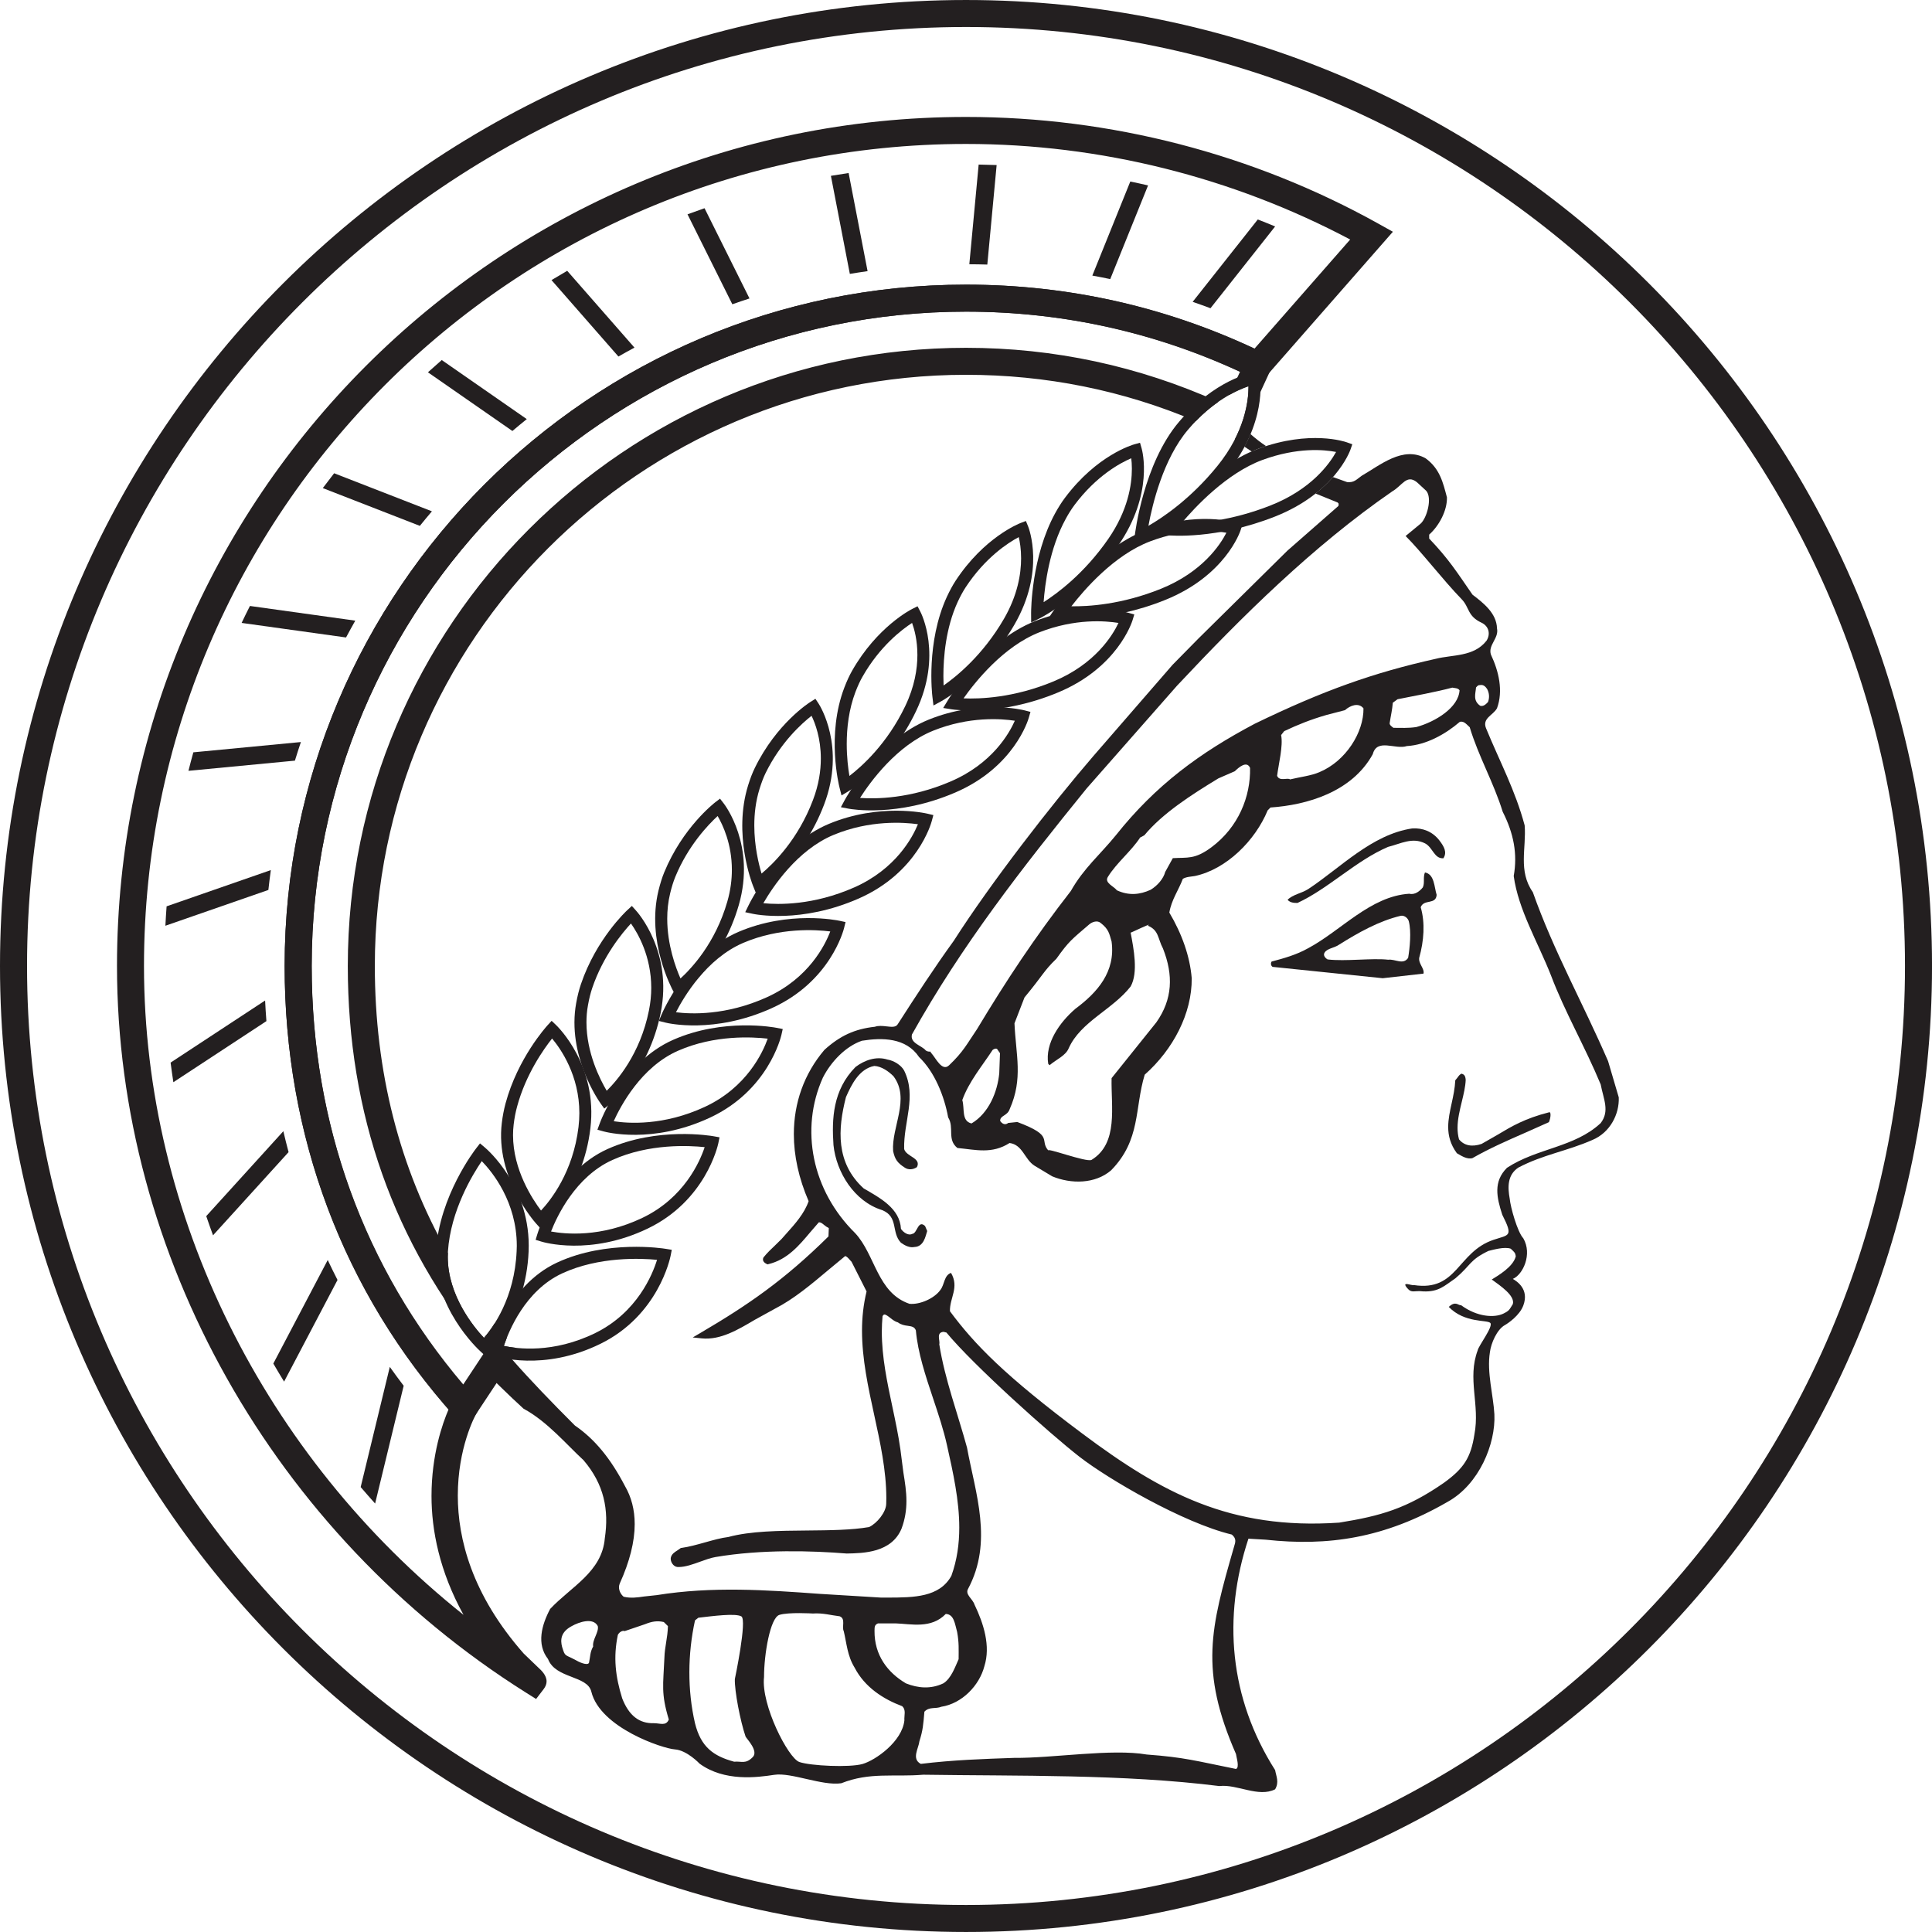 <?xml version="1.0" encoding="UTF-8" standalone="no"?>
<!-- Created with Inkscape (http://www.inkscape.org/) -->

<svg
   xmlns:dc="http://purl.org/dc/elements/1.1/"
   xmlns:cc="http://creativecommons.org/ns#"
   xmlns:rdf="http://www.w3.org/1999/02/22-rdf-syntax-ns#"
   xmlns:svg="http://www.w3.org/2000/svg"
   xmlns="http://www.w3.org/2000/svg"
   xmlns:sodipodi="http://sodipodi.sourceforge.net/DTD/sodipodi-0.dtd"
   xmlns:inkscape="http://www.inkscape.org/namespaces/inkscape"
   id="svg2"
   version="1.1"
   inkscape:version="0.91 r13725"
   xml:space="preserve"
   width="180.038"
   height="180.038"
   viewBox="0 0 180.038 180.038"
   sodipodi:docname="minerva.svg"><defs
     id="defs6" /><sodipodi:namedview
     pagecolor="#ffffff"
     bordercolor="#666666"
     borderopacity="1"
     objecttolerance="10"
     gridtolerance="10"
     guidetolerance="10"
     inkscape:pageopacity="0"
     inkscape:pageshadow="2"
     inkscape:window-width="640"
     inkscape:window-height="480"
     id="namedview4"
     showgrid="false"
     inkscape:zoom="1.310838"
     inkscape:cx="90.018753"
     inkscape:cy="90.018753"
     inkscape:window-x="0"
     inkscape:window-y="28"
     inkscape:window-maximized="0"
     inkscape:current-layer="g10" /><g
     id="g10"
     inkscape:groupmode="layer"
     inkscape:label="ink_ext_XXXXXX"
     transform="matrix(1.25,0,0,-1.25,0,180.037)"><g
       id="g12"
       transform="scale(0.1,0.1)"><path
         d="m 20.16,720.168 c 0,385.972 314,700.002 700.008,700.002 385.972,0 700.002,-314.03 700.002,-700.002 0,-386.02 -314.03,-700.039 -700.002,-700.039 C 334.16,20.129 20.16,334.148 20.16,720.168 Z M 0,720.168 C 0,323.047 323.047,0 720.168,0 c 397.092,0 720.152,323.047 720.152,720.168 0,397.062 -323.06,720.122 -720.152,720.122 C 323.047,1440.29 0,1117.23 0,720.168"
         style="fill:#231f20;fill-opacity:1;fill-rule:nonzero;stroke:none"
         id="path14"
         inkscape:connector-curvature="0" /><path
         d="m 1193.3,603.016 c -19.59,-18.243 -47.37,-18.536 -69.86,-33.328 -10.31,-10.313 -7.7,-22.043 -3.49,-35.02 8.32,-16.453 5.17,-14.754 -6.45,-18.633 -27.16,-9.043 -26.84,-38.738 -59.49,-33.762 -1.86,-0.554 -9.49,3.266 -4.99,-2.207 3.52,-4.179 4.99,-1.668 11.9,-2.5 11.63,-0.554 15.96,4.239 24.13,9.786 11.65,9.816 10.26,13.488 24.58,20.382 3.43,0.813 11.89,3.321 16.6,1.661 3.18,-2.93 3.27,-3.008 3.79,-5.625 -1.86,-7.961 -13.47,-14.571 -17.91,-17.344 6.11,-4.473 17.53,-12.024 15.69,-18.348 -2.63,-4.16 -2.49,-4.863 -7.11,-7.113 -6.47,-3.125 -19.38,-2.656 -31.55,6.371 -1.84,-0.57 -3.87,3.59 -9.09,-1.352 11.87,-12.207 28.46,-9.441 30.96,-11.933 2.49,-2.488 -8.88,-17.223 -9.38,-20.387 -7.96,-21.164 1.8,-40.656 -2.45,-62.641 -2.62,-17.183 -7.77,-25.371 -22.83,-36.21 -27.62,-19.122 -46.97,-24.645 -77.967,-29.637 -81.258,-5.547 -132.528,22.332 -191.035,66.035 -58.524,43.711 -80.899,66.953 -99.168,91.551 -0.266,10.07 7.133,17.707 0.804,28.593 -5.285,-1.851 -4.761,-8.726 -7.949,-12.722 -4.508,-6.367 -15.347,-11.094 -23.043,-10.324 -24.07,8.203 -25.41,36.515 -40.465,52.675 -32.289,31.77 -41.312,77.563 -24.082,115.918 6.067,11.914 16.907,23.305 29.114,27.52 15.054,2.406 32.812,2.406 42.617,-12.168 11.609,-11.09 18.789,-29.109 21.672,-44.981 4.773,-7.691 -1.039,-16.425 6.879,-22.793 13.753,-1.289 25.664,-4.726 38.906,3.704 9.805,-1.282 11.133,-12.161 18.543,-16.895 l 13.242,-7.949 c 14.004,-5.813 32.023,-5.813 43.937,4.512 22.227,22.742 17.372,46.152 25.028,71.269 21.211,18.789 35.293,45.676 35.039,71.91 -1.328,16.129 -7.137,32.809 -16.688,48.93 1.59,9.543 6.883,16.68 10.067,25.16 2.656,1.59 6.094,1.59 8.996,2.106 23.555,5.027 45.008,26.48 54.258,48.968 l 2.097,2.106 c 27.004,1.851 60.628,11.394 76.238,39.73 3.18,12.168 16.95,3.18 25.41,6.067 14.27,0.808 28.59,8.722 39.43,18.007 3.18,1.075 5.54,-2.402 7.44,-3.957 6.33,-21.195 17.98,-41.57 24.59,-63.027 8.21,-16.125 11.14,-31.473 8.21,-47.894 3.45,-25.122 17.73,-48.676 27.78,-74.094 10.06,-26.746 25.67,-53.75 37.05,-81.258 2.13,-11.105 6.89,-19.871 0,-28.859 z m 5.52,46.203 c -19.05,43.945 -40.46,81.777 -56.11,125.988 -11.1,15.867 -4.74,32.801 -6.07,49.75 -7.13,26.477 -18.28,46.859 -28.84,72.523 -2.93,7.399 5.29,9.54 8.21,14.793 4.77,12.989 1.33,27.567 -4.52,39.993 -2.36,7.132 6.11,12.168 4.52,19.566 -0.29,11.387 -10.32,19.082 -18.28,25.156 -11.91,17.192 -17.45,26.222 -32.28,41.822 l 0,2.93 c 7.4,6.58 13.5,17.97 13.24,27.77 -2.92,11.1 -5.3,21.42 -15.92,29.12 -16.89,9.53 -34.09,-5.29 -47.59,-12.99 -3.73,-2.62 -5.59,-5.29 -10.88,-4.76 -3.42,1.21 -6.96,2.48 -10.573,3.78 -3.457,-3.94 -7.747,-8.12 -13.008,-12.28 l 16.433,-6.67 c 0.606,-0.45 0.821,-0.78 0.821,-1.33 0,-0.3 -0.098,-0.82 -0.176,-1.26 -1.152,-0.99 -38.067,-33.37 -38.067,-33.37 -0.105,-0.07 -66.542,-65.715 -66.542,-65.715 0,-0.047 -19.051,-19.359 -19.051,-19.359 -0.11,-0.106 -59.133,-68.129 -59.133,-68.129 -30.887,-35.809 -76.492,-94.578 -103.945,-137.586 -14.274,-19.688 -28.52,-41.547 -41.797,-62.223 -1.434,-2.297 -4.145,-2.109 -8.426,-1.593 -2.926,0.332 -5.926,0.636 -8.629,-0.293 0.078,0 0.117,0 0.117,0 l -0.597,-0.145 c 0.152,0.039 0.339,0.078 0.48,0.145 -15.012,-1.661 -25.918,-6.661 -37.609,-17.235 -15.164,-17.863 -22.785,-39.5 -22.785,-62.844 0,-16.054 3.66,-32.968 11.019,-49.937 -3.102,-9.106 -10.242,-17.121 -16.641,-24.219 l -3.554,-4.008 -4.547,-4.472 c -2.957,-2.809 -6.328,-5.985 -8.77,-9.09 l -0.218,-0.293 -0.153,-0.379 c -0.297,-0.996 -0.437,-2.883 2.485,-4.289 l 0.695,-0.371 0.781,0.183 c 13.988,3.332 22.793,13.829 31.328,24.004 0,0 5.371,6.184 6.145,7.102 1.254,0.223 2.293,-0.481 4.144,-2.039 0.957,-0.801 2.067,-1.586 3.325,-2.168 0,-0.293 0,-0.707 0,-0.707 0,0 -0.192,-4.52 -0.223,-5.543 -33.109,-32.707 -60.07,-51.164 -95.316,-71.875 l -5.883,-3.442 6.8,-0.703 c 13.762,-1.363 26.821,6.36 39.438,13.84 l 15.164,8.348 c 14.016,7.187 27.004,18.125 39.609,28.711 0,0 11.399,9.465 12.618,10.461 1.179,-0.176 2.515,-1.699 3.55,-2.922 0,0 0.746,-0.797 1.227,-1.328 0.223,-0.399 10.57,-20.895 11.199,-22.117 -2.367,-9.727 -3.402,-19.454 -3.402,-29.18 0,-21.203 4.59,-42.277 9.094,-62.918 4.441,-20.344 9.031,-41.359 9.031,-61.996 0,-1.375 -0.035,-2.696 -0.074,-4.071 0,-6.355 -6.993,-14.824 -12.797,-17.488 -13.242,-2.269 -29.219,-2.402 -46.164,-2.562 -20.746,-0.176 -42.235,-0.371 -58.735,-4.84 -5.328,-0.625 -11.465,-2.367 -17.422,-4.035 -5.843,-1.621 -11.875,-3.332 -17.496,-4.102 l -0.554,-0.078 -0.637,-0.48 -2.027,-1.395 c -1.883,-1.184 -4.211,-2.625 -4.774,-5.41 -0.035,-0.215 -0.066,-0.481 -0.066,-0.735 0,-1.601 0.734,-3.328 1.918,-4.55 1.144,-1.188 2.586,-1.739 4.07,-1.59 4.992,0 10.57,2.031 16.016,3.996 3.777,1.367 7.73,2.809 11.351,3.434 34.481,5.878 72.274,4.699 97.871,2.628 12.653,0.227 33.399,0.637 40.871,18.567 2.704,7.293 3.629,14.058 3.629,20.574 0,7.168 -1.109,14.09 -2.258,21.18 l -2.253,17.461 c -1.52,10.656 -3.778,21.273 -5.957,31.566 -3.879,18.27 -7.879,37.051 -7.879,56.07 0,3.84 0.222,7.727 0.554,11.606 0.371,0.488 0.77,1.074 1.266,1.148 1.109,0.149 3.062,-1.402 4.621,-2.636 1.773,-1.395 3.578,-2.731 5.582,-3.243 2.289,-1.734 4.883,-2.226 7.246,-2.519 3.297,-0.449 5.067,-0.848 6.11,-3.399 1.476,-16.726 7.25,-34.003 12.835,-50.71 3.844,-11.516 7.84,-23.411 10.395,-35.028 4.547,-20.344 9.133,-40.988 9.133,-61.328 0,-12.09 -1.625,-24.113 -5.879,-35.91 -8.848,-16.106 -28.191,-16.172 -46.871,-16.25 l -5.582,0 -45.789,2.785 c -39.289,2.848 -79.899,5.758 -121.539,-0.969 0.289,0.039 -9.328,-0.996 -9.328,-0.996 -5.145,-0.781 -9.989,-1.406 -15.2,-0.187 -1.929,1.566 -3.484,4.25 -3.484,7.062 0,0.887 0.148,1.817 0.519,2.703 7.438,16.43 11.18,31.262 11.18,44.387 0,10.652 -2.453,20.168 -7.336,28.523 -10.761,20.637 -22.594,34.942 -37.203,44.942 -17.883,17.891 -33.172,33.75 -46.758,49.203 -7.941,0.996 -12.832,2.566 -13.355,2.73 l -1.77,0.61 -7.949,-9.797 c 10.316,-9.793 19.852,-19.602 31.504,-30.164 17.723,-9.551 32.043,-26.75 44.73,-38.41 15.348,-17.969 19.043,-37.024 15.86,-58.215 -2.106,-25.117 -25.113,-35.996 -40.754,-52.664 -6.324,-11.922 -10.32,-26.203 -1.594,-37.324 5.59,-14.805 29.371,-12.129 32.293,-24.344 6.543,-26.887 53.192,-42.422 62.285,-43.047 9.059,-0.637 18.457,-10.656 18.457,-10.656 18.532,-13.504 42.871,-10.254 55.664,-8.293 12.762,1.933 35.625,-8.387 49.934,-6.289 21.422,8.48 38.918,4.511 61.141,6.367 69.871,-1.074 149.254,0.519 220.711,-8.465 13.242,1.59 29.121,-8.742 41.582,-2.41 3.171,5.332 0.781,9.801 0,14.312 -34.153,53.711 -39.258,114.004 -19.895,172.524 l 12.891,-0.754 c 46.347,-5.039 88.492,0.965 135.582,28.211 23.56,12.992 35.94,43.332 34.88,65.312 -0.79,14.27 -5.74,31.137 -3.34,46.231 0.83,6.742 5.29,16.957 11.08,20.176 2.48,1.386 11.17,7.277 13.88,14.804 4.48,12.246 -5.12,18.028 -7.88,19.688 7.47,3.047 14.72,18.34 7.83,30.254 -4.43,4.707 -9.57,23.293 -10.12,29.398 -1.58,8.727 -1.85,17.723 6.37,23.309 18.53,9.754 35.99,12.168 55.29,20.633 13.24,5.546 20.12,19.308 19.61,31.738 l -7.96,27.004 z M 442.195,212.832 c -2.371,-4.246 -2.035,-7.102 -3.109,-12.207 -1.289,-2.324 -7.914,0.809 -10.02,2.121 -8.218,4.43 -7.66,2.176 -10.027,9.793 -1.328,5.098 -1.18,11.094 7.289,15.539 5.289,2.985 15.867,6.582 19.301,0 1.082,-4.445 -4.207,-10.18 -3.434,-15.246 z m 45.164,-57.187 c -10.847,-0.254 -18.457,5.664 -23.488,18.457 -5.07,16.277 -6.773,30.664 -3.262,47.41 1.118,2.121 3.516,3.488 5.075,2.793 l 15.125,5.136 c 5.074,2.071 9.211,2.774 14.058,1.622 l 3.071,-3.024 c -0.227,-8.851 -2.407,-15.355 -2.625,-23.527 -0.887,-20.5 -2.629,-26.602 3.289,-46.125 -2.184,-5.133 -6.547,-2.664 -11.243,-2.742 z m 621.951,761.293 c -1.47,-1.547 -3.33,-3.477 -5.8,-2.813 -5.62,3.922 -3.49,8.922 -3.14,13.652 1.14,1.145 1.31,1.813 3.14,1.813 2.67,0.449 4.14,-1.52 5.13,-2.926 1.67,-3.066 1.85,-6.543 0.67,-9.726 z M 679.848,669.082 c 37.062,66.43 82.082,124.133 130.234,183.422 l 67.492,76.715 c 48.164,51.375 101.356,104.051 160.386,144.771 7.4,4.26 10.66,12.95 18.31,6.84 l 6.95,-6.4 c 4.67,-5.29 0.59,-20.3 -4.17,-24.52 -3.81,-3.11 -7.51,-6.18 -11.17,-9.21 11.51,-11.39 28.1,-33.06 41.75,-47.087 6,-6.175 4.14,-12.574 14.89,-17.566 5.35,-2.524 6.87,-8.363 3.69,-13.387 -9.52,-12.172 -25.38,-10.32 -37.85,-13.504 C 1024.06,938.84 986.625,925.594 935.395,900.738 894.379,879.027 861.566,854.953 831.891,817.629 820.551,803.609 807.816,793 798.324,776.09 771.313,741.391 749.867,708.848 728.406,673.125 c -7.652,-11.25 -10.168,-16.836 -20.894,-27.023 -5.211,-4.938 -9.871,5.402 -13.133,9.003 -0.371,0.403 -0.59,0.852 -0.848,1.25 -1.113,-0.144 -2.258,0.071 -3.363,0.813 -2.887,3.711 -11.91,5.293 -10.32,11.914 z m 408.242,256.625 c -0.71,-12.836 -17.83,-23.445 -32.16,-27.41 -6.09,-0.957 -11.72,-0.598 -17.12,-0.598 -1.4,1.008 -3.02,2.192 -2.81,3.567 0.93,6.097 1.89,9.648 2.34,15.156 l 3.54,2.59 c 12.66,2.547 28.12,5.285 40.8,8.66 1.89,-0.41 4.22,-0.227 5.41,-1.965 z m -133.016,-33.402 2.293,2.925 c 10.352,4.915 20.012,8.727 31.516,12.055 l 13.797,3.59 c 3.65,3.324 10.09,6.023 13.79,1.328 0.23,-17.863 -13.13,-39.316 -32.872,-47.558 -6.219,-2.707 -14.5,-3.594 -21.864,-5.403 -1.847,1.582 -7.843,-1.781 -9.66,2.696 1.145,8.957 4.602,22.339 3,30.367 z M 813.773,575.617 c -3.691,-2.152 -35.683,10.055 -31.953,6.656 -7.578,8.204 4.817,10.981 -23.418,21.567 l -6.843,-0.707 c -0.879,-0.82 -3.371,-2.078 -5.918,1.449 -0.254,4.246 5.332,3.621 7.097,8.914 10.11,22.746 4.563,40.352 3.555,63.906 l 7.473,19.309 c 14.168,17.086 14.129,19.535 23.75,28.816 9.617,13.5 11.621,14.532 24.492,25.629 2.097,1.813 5.984,3.258 8.504,1.114 6.074,-4.731 6.398,-7.84 8.176,-13.911 3.035,-22.523 -10.586,-37.949 -27.004,-50.117 -11.661,-10.058 -22.754,-25.676 -20.235,-41.027 l 0.996,-1.035 c 5.325,4.484 12.024,7.113 14.278,12.66 8.879,19.824 32.773,28.844 46.164,46.039 5.801,10.32 2.254,28.23 0,40.141 -0.071,-0.336 17.539,8.324 12.754,5.214 8.367,-3.441 7.332,-9.437 11.367,-17.082 7.84,-19.871 7.168,-37.812 -4.953,-55.007 l -33.367,-41.602 c -0.52,-21.211 5.32,-48.496 -14.915,-60.926 z m 44.024,201.352 c -8.027,-3.688 -16.277,-4.504 -25.156,-0.403 -2.254,3.071 -9.59,5.559 -6.688,10.063 6.434,10.43 17.344,19.051 24.031,29.297 l 3.118,1.664 c 13.574,16.383 34.949,30.109 55.222,42.43 l 12.239,5.328 c 2.664,2.656 8.914,8.203 11.355,2.472 0.449,-21.347 -8.582,-44.164 -28.926,-59.257 -12.351,-9.129 -17.644,-7.356 -28.66,-8.024 l -5.664,-10.25 c -1.328,-5.105 -5.773,-10.246 -10.871,-13.32 z M 745.492,655.176 744.938,640.09 c -1.36,-13.774 -7.727,-29.629 -20.672,-37.328 -7.735,1.847 -4.961,11.133 -6.879,17.453 4.957,13.758 14.621,25.156 22.597,37.324 1.075,0.809 2.188,1.34 3.293,0.809 l 2.215,-3.172 z M 561.223,130.422 c -5.399,-5.539 -8.43,-2.961 -13.91,-3.481 -15.571,4.231 -24.778,10.989 -29.184,28.637 -5.699,24.598 -5.512,51.637 0,76.746 l 2.516,1.965 c 10.949,1.258 27.523,3.473 32.031,1.004 4.48,-2.492 -4.848,-46.73 -4.848,-46.73 -0.289,-8.766 4.008,-31.219 7.996,-42.872 0.848,-1.726 9.801,-10.722 5.399,-15.269 z m 112.996,27.332 c -1.664,-15.789 -21.485,-29.707 -31.184,-32.508 -9.726,-2.777 -38.754,-1.406 -47.117,1.481 -8.32,2.871 -28.699,42.687 -26.332,63.363 0,17.047 4.59,44.121 11.426,46.305 6.843,2.152 24.965,1.035 24.965,1.035 7.586,0.508 13.308,-1.297 19.976,-2.071 4.735,-1.812 1.406,-7.769 3.067,-11.14 2.148,-8.797 2.628,-18.34 8.097,-27.137 7.617,-14.769 21.645,-23.578 35.438,-28.742 3.113,-2.84 1.406,-6.699 1.664,-10.586 z m -22.266,66.797 c 0,3.195 0.184,4.484 2.598,5.515 l 13.086,0 c 11.617,-0.398 26.562,-4.218 37.437,7.032 6.25,-0.223 6.801,-7.657 8.461,-13.387 1.485,-8.039 1.117,-13.133 1.117,-20.34 -2.593,-5.695 -5.511,-14.398 -11.429,-18.031 -9.395,-4.43 -18.832,-3.582 -27.852,0 -13.648,8.078 -23.594,20.976 -23.418,39.211 z m 267.973,62.48 c -17.488,-60.613 -25.809,-91.886 1.496,-154.355 0.254,-2.375 2.879,-10.086 0,-11.133 -30.195,6.062 -38.215,8.664 -66.543,10.762 -26.191,4.523 -69.699,-2.762 -98.801,-2.508 -22.742,-0.774 -45.789,-1.555 -69.617,-4.477 -7.137,3.703 -1.594,11.653 -1.031,16.934 2.625,8.215 2.879,12.434 3.703,21.965 3.695,3.965 8.211,1.867 12.687,3.711 15.344,2.363 28.332,15.867 32.024,30.187 4.773,15.047 -0.508,31.727 -7.395,46.043 -1.336,4.219 -7.144,7.391 -4.773,11.61 18.797,35.226 5.551,70.949 -0.774,105.355 -6.625,24.375 -16.679,51.336 -20.672,77.039 0.805,2.629 -2.632,8.731 3.172,9.25 l 2.149,-0.519 c 20.078,-24.375 77.676,-75.918 99.25,-92.668 21.562,-16.727 77.254,-49.219 113.504,-57.95 3.437,-2.879 2.922,-5.281 1.621,-9.246"
         style="fill:#231f20;fill-opacity:1;fill-rule:nonzero;stroke:none"
         id="path16"
         inkscape:connector-curvature="0" /><path
         d="m 1072.89,813.969 c 3.69,-4.77 6.08,-8.992 3.17,-13.504 -6.88,-0.52 -7.95,8.211 -13.76,11.137 -9.54,4.726 -18.01,-0.297 -27.52,-2.672 -24.07,-10.317 -44.198,-30.957 -67.51,-41.793 -2.879,0 -5.536,0.261 -7.383,2.367 3.957,3.957 10.312,4.773 15.343,7.957 24.083,15.863 47.38,40.719 77.53,45.238 7.96,0.508 15.1,-2.367 20.13,-8.73"
         style="fill:#231f20;fill-opacity:1;fill-rule:nonzero;stroke:none"
         id="path18"
         inkscape:connector-curvature="0" /><path
         d="m 1071.02,773.203 c -1.84,5.84 -1.58,15.356 -8.72,16.68 -1.58,-3.695 0,-7.695 -1.58,-11.129 -2.12,-2.625 -5.82,-5.805 -10.07,-4.734 -29.12,-1.852 -50.822,-27.559 -75.673,-40.762 -8.477,-4.766 -18.02,-7.434 -27.004,-9.805 -0.821,-1.328 -0.528,-3.18 0.761,-3.957 27.571,-2.926 54.786,-5.578 82.086,-8.465 l 30.41,3.438 c 0.82,3.957 -3.96,7.398 -3.18,11.91 3.47,12.426 4.51,25.926 1.08,37.578 2.39,6.328 11.38,1.586 11.89,9.246 z m -21.26,-47.008 c -3.74,-5.515 -9.65,-0.703 -14.87,-1.367 -11.9,1.367 -32.03,-1.41 -45.167,0.215 -1.985,1.152 -3.457,3.223 -2.246,5.074 1.992,3.246 7.468,3.473 10.945,6.02 14.388,8.992 29.508,17.539 45.898,21.457 2.97,0.445 5.44,-2.071 5.95,-4.149 1.97,-7.609 0.75,-19.855 -0.51,-27.25"
         style="fill:#231f20;fill-opacity:1;fill-rule:nonzero;stroke:none"
         id="path20"
         inkscape:connector-curvature="0" /><path
         d="m 1086.42,636.766 c 0.97,1.386 2.08,2.949 3.38,3.086 1.73,-0.641 2.64,-1.465 2.88,-4.645 -0.22,-5.109 -1.51,-10.473 -2.89,-16.164 -1.57,-6.477 -3.19,-13.098 -3.19,-19.578 0,-2.883 0.33,-5.723 1.09,-8.539 3.84,-4.754 9.74,-5.836 16.83,-3.418 0.12,0.07 12.06,6.906 12.06,6.906 10.36,6.211 20.16,12.051 38.31,16.68 0.45,0.117 0.54,-0.031 0.62,-0.11 0.28,-0.32 0.41,-1.004 0.41,-1.855 0,-1.563 -0.46,-3.691 -1.21,-5.418 -0.69,-0.301 -17.47,-7.793 -17.47,-7.793 -13.21,-5.773 -26.87,-11.746 -39.68,-19.082 -3.79,-0.773 -7.29,1.258 -10.66,3.254 l -0.82,0.488 c -4.87,6.656 -6.45,13.113 -6.45,19.567 0,5.8 1.26,11.582 2.56,17.531 1.21,5.539 2.44,11.269 2.73,17.277 0.43,0.508 1.5,1.813 1.5,1.813"
         style="fill:#231f20;fill-opacity:1;fill-rule:nonzero;stroke:none"
         id="path22"
         inkscape:connector-curvature="0" /><path
         d="m 674.043,642.188 c 9.535,-19.559 -0.527,-38.098 0,-58.477 1.582,-5.813 12.977,-6.621 9.535,-13.496 -2.664,-1.844 -6.367,-2.363 -9.281,-0.254 -5.289,3.437 -7.141,6.062 -8.473,12.168 -1.332,17.976 12.985,38.918 0.262,55.84 -3.703,3.703 -8.988,7.402 -14.281,7.656 -11.391,-2.102 -17.196,-14.27 -21.153,-23.25 -6.101,-23.828 -7.699,-48.977 13.2,-68.031 12.207,-7.137 27.003,-14.832 27.812,-30.184 1.852,-2.656 5.547,-5.281 8.473,-3.699 3.703,0.254 4.218,10.836 9.511,5.816 l 1.586,-3.711 c -1.332,-4.218 -2.632,-11.648 -9.507,-11.902 -3.442,-0.781 -7.172,1.063 -10.063,3.176 -7.43,7.664 -1.586,19.312 -14.051,24.332 -20.636,6.379 -34.136,28.078 -36.25,48.469 -1.328,19.562 -0.519,41.004 16.418,58.211 6.629,5.039 15.364,8.214 23.824,5.546 4.778,-0.769 10.321,-4.218 12.438,-8.21"
         style="fill:#231f20;fill-opacity:1;fill-rule:nonzero;stroke:none"
         id="path24"
         inkscape:connector-curvature="0" /><path
         d="M 415.293,499.051 C 377.605,481.57 366.102,436.688 365.621,434.773 l -1.004,-3.964 3.891,-1.329 c 1.476,-0.476 36.472,-11.941 79.152,9.024 43.059,21.125 51.895,63.742 52.262,65.547 l 0.887,4.512 -4.555,0.734 c -1.774,0.301 -43.969,6.922 -80.961,-10.246 z m 3.734,-8.086 c 27.528,12.754 58.965,11.281 70.801,10.129 -3.375,-10.918 -14.793,-39.239 -46.094,-54.598 -31.398,-15.383 -58.296,-11.723 -68.129,-9.574 3.629,10.871 15.79,41.203 43.422,54.043"
         style="fill:#231f20;fill-opacity:1;fill-rule:evenodd;stroke:none"
         id="path26"
         inkscape:connector-curvature="0" /><path
         d="m 452.855,583.664 c -37.757,-17.043 -51.703,-61.516 -52.257,-63.402 l -1.297,-4.246 4.219,-1.301 c 1.476,-0.477 36.359,-10.875 79.195,9.621 43.23,20.672 52.406,61.844 52.773,63.586 l 0.922,4.508 -4.508,0.812 c -1.699,0.305 -41.906,7.18 -79.047,-9.578 z m 3.668,-8.137 c 27.411,12.395 57.325,10.789 68.805,9.578 -3.527,-10.64 -15.211,-37.8 -46.465,-52.742 -31.144,-14.863 -57.855,-12.062 -68.062,-10.148 4.336,11.105 18.129,40.84 45.722,53.312"
         style="fill:#231f20;fill-opacity:1;fill-rule:evenodd;stroke:none"
         id="path28"
         inkscape:connector-curvature="0" /><path
         d="m 501.895,665.129 c -37.793,-16.606 -54.184,-60.625 -54.852,-62.5 l -1.66,-4.524 4.621,-1.289 c 1.48,-0.41 36.285,-9.765 79.195,10.243 43.422,20.195 52.926,59.921 53.328,61.621 l 1.004,4.484 -4.508,0.879 c -1.597,0.332 -39.804,7.508 -77.128,-8.914 z m 3.593,-8.164 c 27.293,12.008 55.7,10.308 66.836,9.019 -3.703,-10.398 -15.644,-36.324 -46.863,-50.855 -30.813,-14.32 -57.297,-12.367 -67.945,-10.707 5.105,11.293 20.418,40.43 47.972,52.543"
         style="fill:#231f20;fill-opacity:1;fill-rule:evenodd;stroke:none"
         id="path30"
         inkscape:connector-curvature="0" /><path
         d="M 550.605,745.609 C 512.77,729.41 493.98,685.801 493.203,683.996 l -2.031,-4.816 5.062,-1.258 c 1.442,-0.375 36.133,-8.695 79.188,10.828 43.578,19.762 53.418,58.043 53.832,59.668 l 1.098,4.477 -4.512,0.968 c -1.516,0.325 -37.688,7.762 -75.235,-8.254 z m 3.512,-8.211 c 27.227,11.614 54.121,9.836 64.844,8.512 -3.848,-10.14 -16.051,-34.918 -47.238,-49.043 -30.473,-13.812 -56.778,-12.617 -67.797,-11.203 5.883,11.496 22.75,40.004 50.191,51.734"
         style="fill:#231f20;fill-opacity:1;fill-rule:evenodd;stroke:none"
         id="path32"
         inkscape:connector-curvature="0" /><path
         d="M 618.035,826.133 C 580.09,810.379 558.93,767.168 558.043,765.359 l -2.477,-5.105 5.504,-1.176 c 1.485,-0.336 36.067,-7.582 79.235,11.43 43.758,19.301 53.929,56.148 54.328,57.699 l 1.191,4.438 -4.476,1.07 c -1.407,0.336 -35.618,8.062 -73.313,-7.582 z m 3.406,-8.246 c 27.071,11.238 52.52,9.394 62.875,7.949 -4.035,-9.836 -16.488,-33.434 -47.597,-47.156 -30.375,-13.391 -56.375,-12.84 -67.653,-11.727 6.77,11.688 25.039,39.574 52.375,50.934"
         style="fill:#231f20;fill-opacity:1;fill-rule:evenodd;stroke:none"
         id="path34"
         inkscape:connector-curvature="0" /><path
         d="M 692.348,903.813 C 654.359,888.5 630.762,845.703 629.766,843.891 l -2.891,-5.368 5.996,-1.144 c 1.442,-0.258 35.953,-6.508 79.188,12.059 43.98,18.867 54.488,54.257 54.89,55.734 l 1.27,4.414 -4.414,1.137 c -1.367,0.336 -33.582,8.367 -71.457,-6.91 z m 3.328,-8.25 c 26.89,10.832 50.883,8.949 60.883,7.429 -4.219,-9.574 -16.946,-32.066 -48.008,-45.34 -30.078,-12.918 -55.817,-13.027 -67.395,-12.207 7.578,11.875 27.301,39.129 54.52,50.118"
         style="fill:#231f20;fill-opacity:1;fill-rule:evenodd;stroke:none"
         id="path36"
         inkscape:connector-curvature="0" /><path
         d="M 771.684,977.266 C 733.629,962.359 707.66,919.969 706.582,918.152 l -3.437,-5.652 6.55,-1.031 c 1.446,-0.223 35.836,-5.446 79.188,12.648 44.129,18.387 54.961,52.301 55.41,53.738 l 1.336,4.372 -4.363,1.214 c -1.27,0.372 -31.477,8.731 -69.582,-6.175 z m 3.254,-8.317 c 26.667,10.426 49.304,8.496 58.894,6.953 -4.402,-9.285 -17.391,-30.664 -48.387,-43.574 -29.629,-12.359 -55.183,-13.172 -67.129,-12.656 8.5,12.066 29.618,38.691 56.622,49.277"
         style="fill:#231f20;fill-opacity:1;fill-rule:evenodd;stroke:none"
         id="path38"
         inkscape:connector-curvature="0" /><path
         d="m 854.242,1045.03 c -38.172,-14.5 -66.504,-56.479 -67.683,-58.264 l -4.004,-5.981 7.148,-0.933 c 1.434,-0.176 35.731,-4.325 79.188,13.281 44.316,17.947 55.488,50.377 55.937,51.777 l 1.387,4.27 -4.285,1.36 c -1.184,0.37 -29.407,9.03 -67.688,-5.51 z m 3.184,-8.32 c 26.418,10.02 47.676,8.06 56.855,6.43 -4.597,-8.98 -17.871,-29.25 -48.718,-41.75 -29.407,-11.882 -54.629,-13.285 -66.836,-13.07 9.394,12.17 31.765,38.18 58.699,48.39"
         style="fill:#231f20;fill-opacity:1;fill-rule:evenodd;stroke:none"
         id="path40"
         inkscape:connector-curvature="0" /><path
         d="m 938.102,1105.77 c -38.254,-14.1 -68.957,-55.71 -70.254,-57.48 l -4.582,-6.29 7.734,-0.79 c 1.438,-0.14 35.656,-3.25 79.23,13.88 44.461,17.45 55.96,48.46 56.45,49.79 l 1.47,4.21 -4.21,1.49 c -1.08,0.4 -27.342,9.36 -65.838,-4.81 z m 3.054,-8.36 c 26.153,9.61 46.145,7.65 54.895,5.95 -4.817,-8.66 -18.301,-27.89 -49.113,-39.98 -29.004,-11.4 -53.907,-13.36 -66.407,-13.47 10.293,12.29 33.899,37.62 60.625,47.5"
         style="fill:#231f20;fill-opacity:1;fill-rule:evenodd;stroke:none"
         id="path42"
         inkscape:connector-curvature="0" /><path
         d="m 355.02,584.258 c -1.118,-1.426 -27.301,-35.418 -30.004,-76.336 -2.703,-41.652 31.367,-73.457 32.843,-74.789 l 2.989,-2.774 3.043,2.774 c 1.148,1.039 28.113,26.332 30.187,74.121 2.102,48.125 -31.297,76.496 -32.707,77.676 l -3.539,2.968 -2.812,-3.64 z m -21.204,-80.996 c 0,1.367 0.039,2.703 0.118,4.074 1.996,30.625 18.566,57.625 25.222,67.352 7.735,-7.95 26.117,-30.293 26.117,-63.215 0,-1.258 -0.039,-2.547 -0.117,-3.844 -1.515,-35.102 -17.715,-57.113 -24.375,-64.731 -7.543,8.067 -26.965,31.582 -26.965,60.364"
         style="fill:#231f20;fill-opacity:1;fill-rule:evenodd;stroke:none"
         id="path44"
         inkscape:connector-curvature="0" /><path
         d="m 408.164,675.926 c -0.883,-1.004 -22.187,-24.492 -31.289,-58.258 -1.223,-4.582 -2.187,-9.504 -2.777,-14.574 -4.914,-40.387 24.261,-73.496 25.527,-74.903 l 2.879,-3.211 3.332,2.813 c 1.144,0.996 28.695,24.883 34.293,71.27 5.617,46.902 -24.336,75.859 -25.602,77.078 l -3.293,3.117 -3.07,-3.332 z m -25.703,-81.93 c 0,2.633 0.144,5.332 0.477,8.024 0.554,4.668 1.414,9.144 2.55,13.312 6.516,24.211 20.016,43.094 26.082,50.754 6.395,-7.621 20.34,-27.414 20.34,-55.625 0,-3.332 -0.226,-6.77 -0.633,-10.324 -4.066,-33.809 -20.894,-54.778 -27.953,-62.297 -6.293,8.332 -20.863,30.265 -20.863,56.156"
         style="fill:#231f20;fill-opacity:1;fill-rule:evenodd;stroke:none"
         id="path46"
         inkscape:connector-curvature="0" /><path
         d="M 467.754,761.883 C 466.797,761 444.449,740.172 433.09,706.625 c -1.434,-4.25 -2.617,-8.871 -3.543,-14.086 -7.106,-39.074 17.191,-73.43 18.234,-74.91 l 2.696,-3.774 3.668,2.895 c 1.175,0.918 29.332,23.395 38.394,68.418 9.172,45.613 -17.355,75.199 -18.496,76.418 l -2.996,3.328 -3.293,-3.031 z m -30.551,-83.738 c 0,4.168 0.324,8.503 1.145,12.839 0.84,4.77 1.886,8.946 3.183,12.793 8.059,23.821 22.379,41.059 28.852,48.051 5.101,-7.215 15.125,-24.383 15.125,-47.98 0,-5.328 -0.524,-10.977 -1.738,-16.934 -6.508,-32.441 -23.934,-52.371 -31.473,-59.777 -4.961,8.41 -15.094,28.222 -15.094,51.008"
         style="fill:#231f20;fill-opacity:1;fill-rule:evenodd;stroke:none"
         id="path48"
         inkscape:connector-curvature="0" /><path
         d="m 533.262,842.227 c -1,-0.778 -24.375,-18.946 -38.067,-52.227 -1.625,-3.922 -2.992,-8.363 -4.289,-13.582 -9.172,-37.766 10.102,-73.348 10.914,-74.867 l 2.438,-4.391 4.078,2.957 c 1.215,0.848 29.922,21.934 42.457,65.543 12.723,44.278 -10.324,74.492 -11.32,75.746 l -2.707,3.485 -3.504,-2.664 z m -35.84,-86.817 c 0,6.141 0.625,12.543 2.176,18.903 1.148,4.773 2.414,8.808 3.847,12.316 9.621,23.375 24.668,38.98 31.555,45.309 3.809,-6.504 10.613,-20.786 10.613,-40.086 0,-7.247 -0.957,-15.247 -3.406,-23.719 -8.914,-31.024 -26.848,-49.969 -34.91,-57.293 -3.551,8.066 -9.875,25.078 -9.875,44.57"
         style="fill:#231f20;fill-opacity:1;fill-rule:evenodd;stroke:none"
         id="path50"
         inkscape:connector-curvature="0" /><path
         d="m 604.203,917.016 c -1.039,-0.629 -25.336,-16.129 -41.461,-49.161 -1.808,-3.73 -3.445,-7.875 -5.031,-13.054 -11.32,-36.469 2.996,-73.242 3.629,-74.793 l 2.027,-5.067 4.594,2.997 c 1.211,0.847 30.473,20.523 46.449,62.691 16.278,42.945 -3.254,73.762 -4.101,75.051 l -2.414,3.664 -3.692,-2.328 z m -41.875,-92.059 c 0,8.691 1.039,18.008 3.895,27.176 1.476,4.738 2.91,8.515 4.504,11.801 11.285,23.043 27.082,37.101 34.289,42.726 2.742,-5.66 6.918,-16.793 6.918,-31.847 0,-9.106 -1.52,-19.567 -5.887,-30.997 -11.164,-29.558 -29.66,-47.566 -38.313,-54.777 -2.144,7.211 -5.406,20.488 -5.406,35.918"
         style="fill:#231f20;fill-opacity:1;fill-rule:evenodd;stroke:none"
         id="path52"
         inkscape:connector-curvature="0" /><path
         d="m 680.137,986.367 c -1.074,-0.523 -26.254,-13.355 -44.903,-46.121 -1.992,-3.519 -3.843,-7.508 -5.769,-12.508 -13.465,-35.14 -3.992,-73.047 -3.586,-74.636 l 1.48,-5.805 5.145,3.098 c 1.258,0.738 31.059,19.054 50.445,59.816 19.793,41.578 3.809,72.941 3.106,74.227 l -2.028,3.882 -3.89,-1.953 z M 631.238,885.723 c 0,11.8 1.52,25.668 6.543,38.832 1.778,4.554 3.41,8.14 5.227,11.289 12.867,22.629 29.328,35.136 36.949,40.058 1.664,-4.66 3.961,-12.73 3.961,-23.828 0,-10.574 -2.117,-23.597 -8.996,-38.015 -13.469,-28.297 -32.543,-45.207 -41.68,-52.227 -0.929,5.469 -2.004,13.91 -2.004,23.891"
         style="fill:#231f20;fill-opacity:1;fill-rule:evenodd;stroke:none"
         id="path54"
         inkscape:connector-curvature="0" /><path
         d="m 760.746,1050.36 c -1.113,-0.45 -27.09,-10.65 -48.355,-43.02 -2.215,-3.4 -4.328,-7.32 -6.508,-11.985 -15.567,-33.808 -10.981,-72.863 -10.77,-74.496 l 0.785,-6.507 5.766,3.144 c 1.305,0.703 31.633,17.609 54.492,56.961 23.262,40.173 10.84,72.053 10.313,73.393 l -1.668,4.05 -4.055,-1.54 z M 703.297,936.207 c 0,13.953 1.699,35.918 10.687,55.41 1.996,4.293 3.922,7.801 5.879,10.803 14.575,22.23 31.696,33.26 39.614,37.47 0.851,-3.56 1.75,-8.84 1.75,-15.83 0,-11.72 -2.637,-27.599 -12.805,-45.13 -15.652,-27 -35.254,-42.867 -44.977,-49.668 -0.078,2.027 -0.148,4.285 -0.148,6.945"
         style="fill:#231f20;fill-opacity:1;fill-rule:evenodd;stroke:none"
         id="path56"
         inkscape:connector-curvature="0" /><path
         d="m 845.629,1109.05 c -1.113,-0.32 -27.859,-7.95 -51.758,-39.94 -2.5,-3.33 -4.871,-7.1 -7.234,-11.39 -17.754,-32.47 -17.949,-72.685 -17.949,-74.388 l 0.039,-7.137 6.406,3.141 c 1.336,0.668 32.215,16.203 58.437,54.144 26.778,38.73 17.93,71.14 17.528,72.47 l -1.219,4.26 -4.25,-1.16 z m -51.16,-55.63 c 2.136,3.96 4.297,7.33 6.543,10.37 16.289,21.78 34.109,31.36 42.324,34.87 0.254,-2.07 0.477,-4.58 0.477,-7.8 0,-11.95 -2.93,-31.11 -17.579,-52.3 -17.793,-25.71 -37.937,-40.615 -48.222,-47.169 0.957,13.059 4.289,39.839 16.457,62.029"
         style="fill:#231f20;fill-opacity:1;fill-rule:evenodd;stroke:none"
         id="path58"
         inkscape:connector-curvature="0" /><path
         d="m 934.059,1162.51 c -1.145,-0.19 -28.547,-5.3 -55.176,-36.77 -26.496,-31.26 -32.707,-82.93 -32.961,-85.11 l -0.887,-7.74 7.098,3.16 c 1.34,0.59 32.805,14.75 62.441,51.33 30.176,37.28 24.895,70.14 24.668,71.5 l -0.781,4.4 -4.402,-0.77 z m -48.379,-42.54 c 18.047,21.34 36.543,29.51 45.047,32.37 0.039,-0.23 0.039,-0.34 0.039,-0.6 0,-10.28 -2.657,-33.47 -23.153,-58.77 -19.816,-24.49 -40.644,-38.43 -51.457,-44.68 2.903,15.86 10.989,49.82 29.524,71.68"
         style="fill:#231f20;fill-opacity:1;fill-rule:evenodd;stroke:none"
         id="path60"
         inkscape:connector-curvature="0" /><path
         d="M 87.219,720.168 C 87.219,504.48 203.957,296.98 391.887,178.586 l 7.769,-4.883 5.586,7.293 c 1.594,2.059 2.231,4.024 2.231,5.832 0,4.637 -3.965,8.262 -6.188,10.309 L 390.41,207.59 c -38.726,43.961 -49.117,85.691 -49.117,117.762 0,35.468 12.68,59.152 13.727,60.945 l 3.464,6.262 -4.761,5.363 c -79.422,88.59 -121.36,200 -121.36,322.246 0,268.973 218.817,487.792 487.805,487.792 74.777,0 146.535,-16.46 213.266,-48.93 l 6.914,-3.37 98.052,111.86 -10.88,6.07 c -93.461,52.04 -199.762,79.52 -307.352,79.52 -349.027,0 -632.949,-283.97 -632.949,-632.942 z m 20.121,0 c 0,337.882 274.894,612.812 612.828,612.812 99.973,0 198.664,-24.78 286.392,-71.24 -12.833,-14.64 -63.587,-72.53 -71.38,-81.4 -67.481,31.58 -139.746,47.75 -215.012,47.75 -280.086,0 -507.965,-227.85 -507.965,-507.922 0,-124.953 42.387,-238.949 122.25,-330.453 -4.59,-10.625 -12.765,-33.883 -12.765,-64.695 0,-25.489 5.917,-56.075 23.859,-88.586 C 197.258,354.582 107.34,534.18 107.34,720.168"
         style="fill:#231f20;fill-opacity:1;fill-rule:evenodd;stroke:none"
         id="path62"
         inkscape:connector-curvature="0" /><path
         d="m 942.191,1177.12 c -69.492,33.84 -144.179,50.97 -222.023,50.97 -280.086,0 -507.965,-227.85 -507.965,-507.922 0,-127.289 43.758,-243.352 126.531,-335.664 l 8.696,-9.699 38.621,58.367 -2.059,2.406 c -3.461,0.379 -6.316,0.887 -8.387,1.344 0.536,1.601 1.286,3.672 2.211,6.008 -3.031,3.613 -6.078,7.238 -8.968,10.925 -3.121,-4.96 -6.035,-8.64 -8.067,-10.957 -7.543,8.067 -26.965,31.582 -26.965,60.364 0,0.926 0.039,1.843 0.086,2.761 -36.132,63.606 -54.461,135.293 -54.461,214.145 0,243.004 197.707,440.712 440.727,440.712 59.66,0 117.18,-11.61 171.301,-34.56 5.793,6 11.515,10.73 16.836,14.42 -59.258,26.58 -122.422,40.26 -188.137,40.26 -254.117,0 -460.875,-206.727 -460.875,-460.832 0,-110.199 34.387,-207.074 101.746,-288.293 -3.922,-5.957 -9.394,-14.246 -15.68,-23.703 -73.754,86.887 -112.996,194.289 -112.996,311.996 0,268.973 218.817,487.792 487.805,487.792 71.457,0 140.062,-15.2 204.242,-44.87 -2.687,-5.81 -5.312,-11.51 -7.941,-17.21 5.879,3.32 10.879,5.32 14.258,6.46 0.039,-0.23 0.039,-0.34 0.039,-0.6 0,-7.5 -1.453,-21.86 -10.164,-38.91 l 2.285,-1.12 28.191,61.11 -8.887,4.3"
         style="fill:#231f20;fill-opacity:1;fill-rule:evenodd;stroke:none"
         id="path64"
         inkscape:connector-curvature="0" /><path
         d="m 937.68,1276.68 -48.555,-61.41 c 4.453,-1.53 8.887,-3.12 13.293,-4.76 l 48.191,60.96 c -4.277,1.8 -8.593,3.52 -12.929,5.21"
         style="fill:#231f20;fill-opacity:1;fill-rule:nonzero;stroke:none"
         id="path66"
         inkscape:connector-curvature="0" /><path
         d="m 842.633,1304.97 -28.301,-70.12 c 4.461,-0.81 8.914,-1.69 13.348,-2.62 l 28.203,69.84 c -4.403,1.03 -8.828,1.97 -13.25,2.9"
         style="fill:#231f20;fill-opacity:1;fill-rule:nonzero;stroke:none"
         id="path68"
         inkscape:connector-curvature="0" /><path
         d="m 729.59,1317.61 -6.961,-74.32 c 4.48,-0.02 8.957,-0.09 13.41,-0.23 l 6.953,74.19 c -4.472,0.17 -8.933,0.29 -13.402,0.36"
         style="fill:#231f20;fill-opacity:1;fill-rule:nonzero;stroke:none"
         id="path70"
         inkscape:connector-curvature="0" /><path
         d="m 619.434,1309.21 14.117,-73.1 c 4.398,0.73 8.801,1.42 13.23,2.04 l -14.136,73.16 c -4.422,-0.65 -8.829,-1.35 -13.211,-2.1"
         style="fill:#231f20;fill-opacity:1;fill-rule:nonzero;stroke:none"
         id="path72"
         inkscape:connector-curvature="0" /><path
         d="m 512.539,1280.53 33.418,-67.07 c 4.238,1.5 8.508,2.96 12.793,4.34 l -33.516,67.27 c -4.257,-1.47 -8.488,-2.98 -12.695,-4.54"
         style="fill:#231f20;fill-opacity:1;fill-rule:nonzero;stroke:none"
         id="path74"
         inkscape:connector-curvature="0" /><path
         d="m 411.148,1231.48 49.887,-56.97 c 3.953,2.27 7.945,4.47 11.961,6.64 l -50.148,57.26 c -3.93,-2.27 -7.825,-4.58 -11.7,-6.93"
         style="fill:#231f20;fill-opacity:1;fill-rule:nonzero;stroke:none"
         id="path76"
         inkscape:connector-curvature="0" /><path
         d="M 319.023,1162.74 381.992,1119 c 3.535,2.99 7.113,5.95 10.719,8.85 l -63.387,44.03 c -3.465,-3.01 -6.898,-6.06 -10.301,-9.14"
         style="fill:#231f20;fill-opacity:1;fill-rule:nonzero;stroke:none"
         id="path78"
         inkscape:connector-curvature="0" /><path
         d="m 240.648,1076.42 72.348,-28.16 c 2.957,3.66 5.957,7.28 9,10.85 l -72.898,28.37 c -2.852,-3.66 -5.668,-7.34 -8.45,-11.06"
         style="fill:#231f20;fill-opacity:1;fill-rule:nonzero;stroke:none"
         id="path80"
         inkscape:connector-curvature="0" /><path
         d="m 180.129,975.914 77.848,-10.851 c 2.246,4.21 4.543,8.394 6.886,12.539 l -78.539,10.949 c -2.121,-4.184 -4.187,-8.395 -6.195,-12.637"
         style="fill:#231f20;fill-opacity:1;fill-rule:nonzero;stroke:none"
         id="path82"
         inkscape:connector-curvature="0" /><path
         d="m 140.488,865.645 79.375,7.593 c 1.43,4.649 2.907,9.278 4.453,13.867 l -80.179,-7.667 c -1.27,-4.579 -2.489,-9.176 -3.649,-13.793"
         style="fill:#231f20;fill-opacity:1;fill-rule:nonzero;stroke:none"
         id="path84"
         inkscape:connector-curvature="0" /><path
         d="m 123.297,750.152 76.781,26.684 c 0.535,4.957 1.149,9.887 1.82,14.805 l -77.703,-27.016 c -0.351,-4.816 -0.66,-9.641 -0.898,-14.473"
         style="fill:#231f20;fill-opacity:1;fill-rule:nonzero;stroke:none"
         id="path86"
         inkscape:connector-curvature="0" /><path
         d="m 129.242,633.504 69.367,45.547 c -0.386,5.109 -0.738,10.215 -0.972,15.363 L 127.18,648.133 c 0.629,-4.879 1.312,-9.754 2.062,-14.629"
         style="fill:#231f20;fill-opacity:1;fill-rule:nonzero;stroke:none"
         id="path88"
         inkscape:connector-curvature="0" /><path
         d="m 158.816,519.375 56.317,62.012 c -1.403,5.164 -2.653,10.379 -3.895,15.605 L 153.754,533.68 c 1.629,-4.793 3.312,-9.551 5.062,-14.305"
         style="fill:#231f20;fill-opacity:1;fill-rule:nonzero;stroke:none"
         id="path90"
         inkscape:connector-curvature="0" /><path
         d="m 211.789,410.301 39.832,75.785 c -2.488,4.918 -4.976,9.852 -7.301,14.859 L 203.762,423.77 c 2.617,-4.52 5.293,-9.016 8.027,-13.469"
         style="fill:#231f20;fill-opacity:1;fill-rule:nonzero;stroke:none"
         id="path92"
         inkscape:connector-curvature="0" /><path
         d="m 279.648,319.414 21.29,87.801 c -3.52,4.629 -6.981,9.32 -10.34,14.055 l -21.715,-89.582 c 3.535,-4.122 7.129,-8.223 10.765,-12.274"
         style="fill:#231f20;fill-opacity:1;fill-rule:nonzero;stroke:none"
         id="path94"
         inkscape:connector-curvature="0" /><path
         d="m 927.73,1107.3 c 1.844,-1.21 3.661,-2.42 5.45,-3.63 1.629,0.72 3.25,1.49 4.922,2.1 1.953,0.73 3.875,1.34 5.781,1.95 -4.121,2.71 -7.981,5.76 -11.66,8.98 -1.262,-3.04 -2.785,-6.17 -4.493,-9.4"
         style="fill:#231f20;fill-opacity:1;fill-rule:nonzero;stroke:none"
         id="path96"
         inkscape:connector-curvature="0" /></g></g></svg>